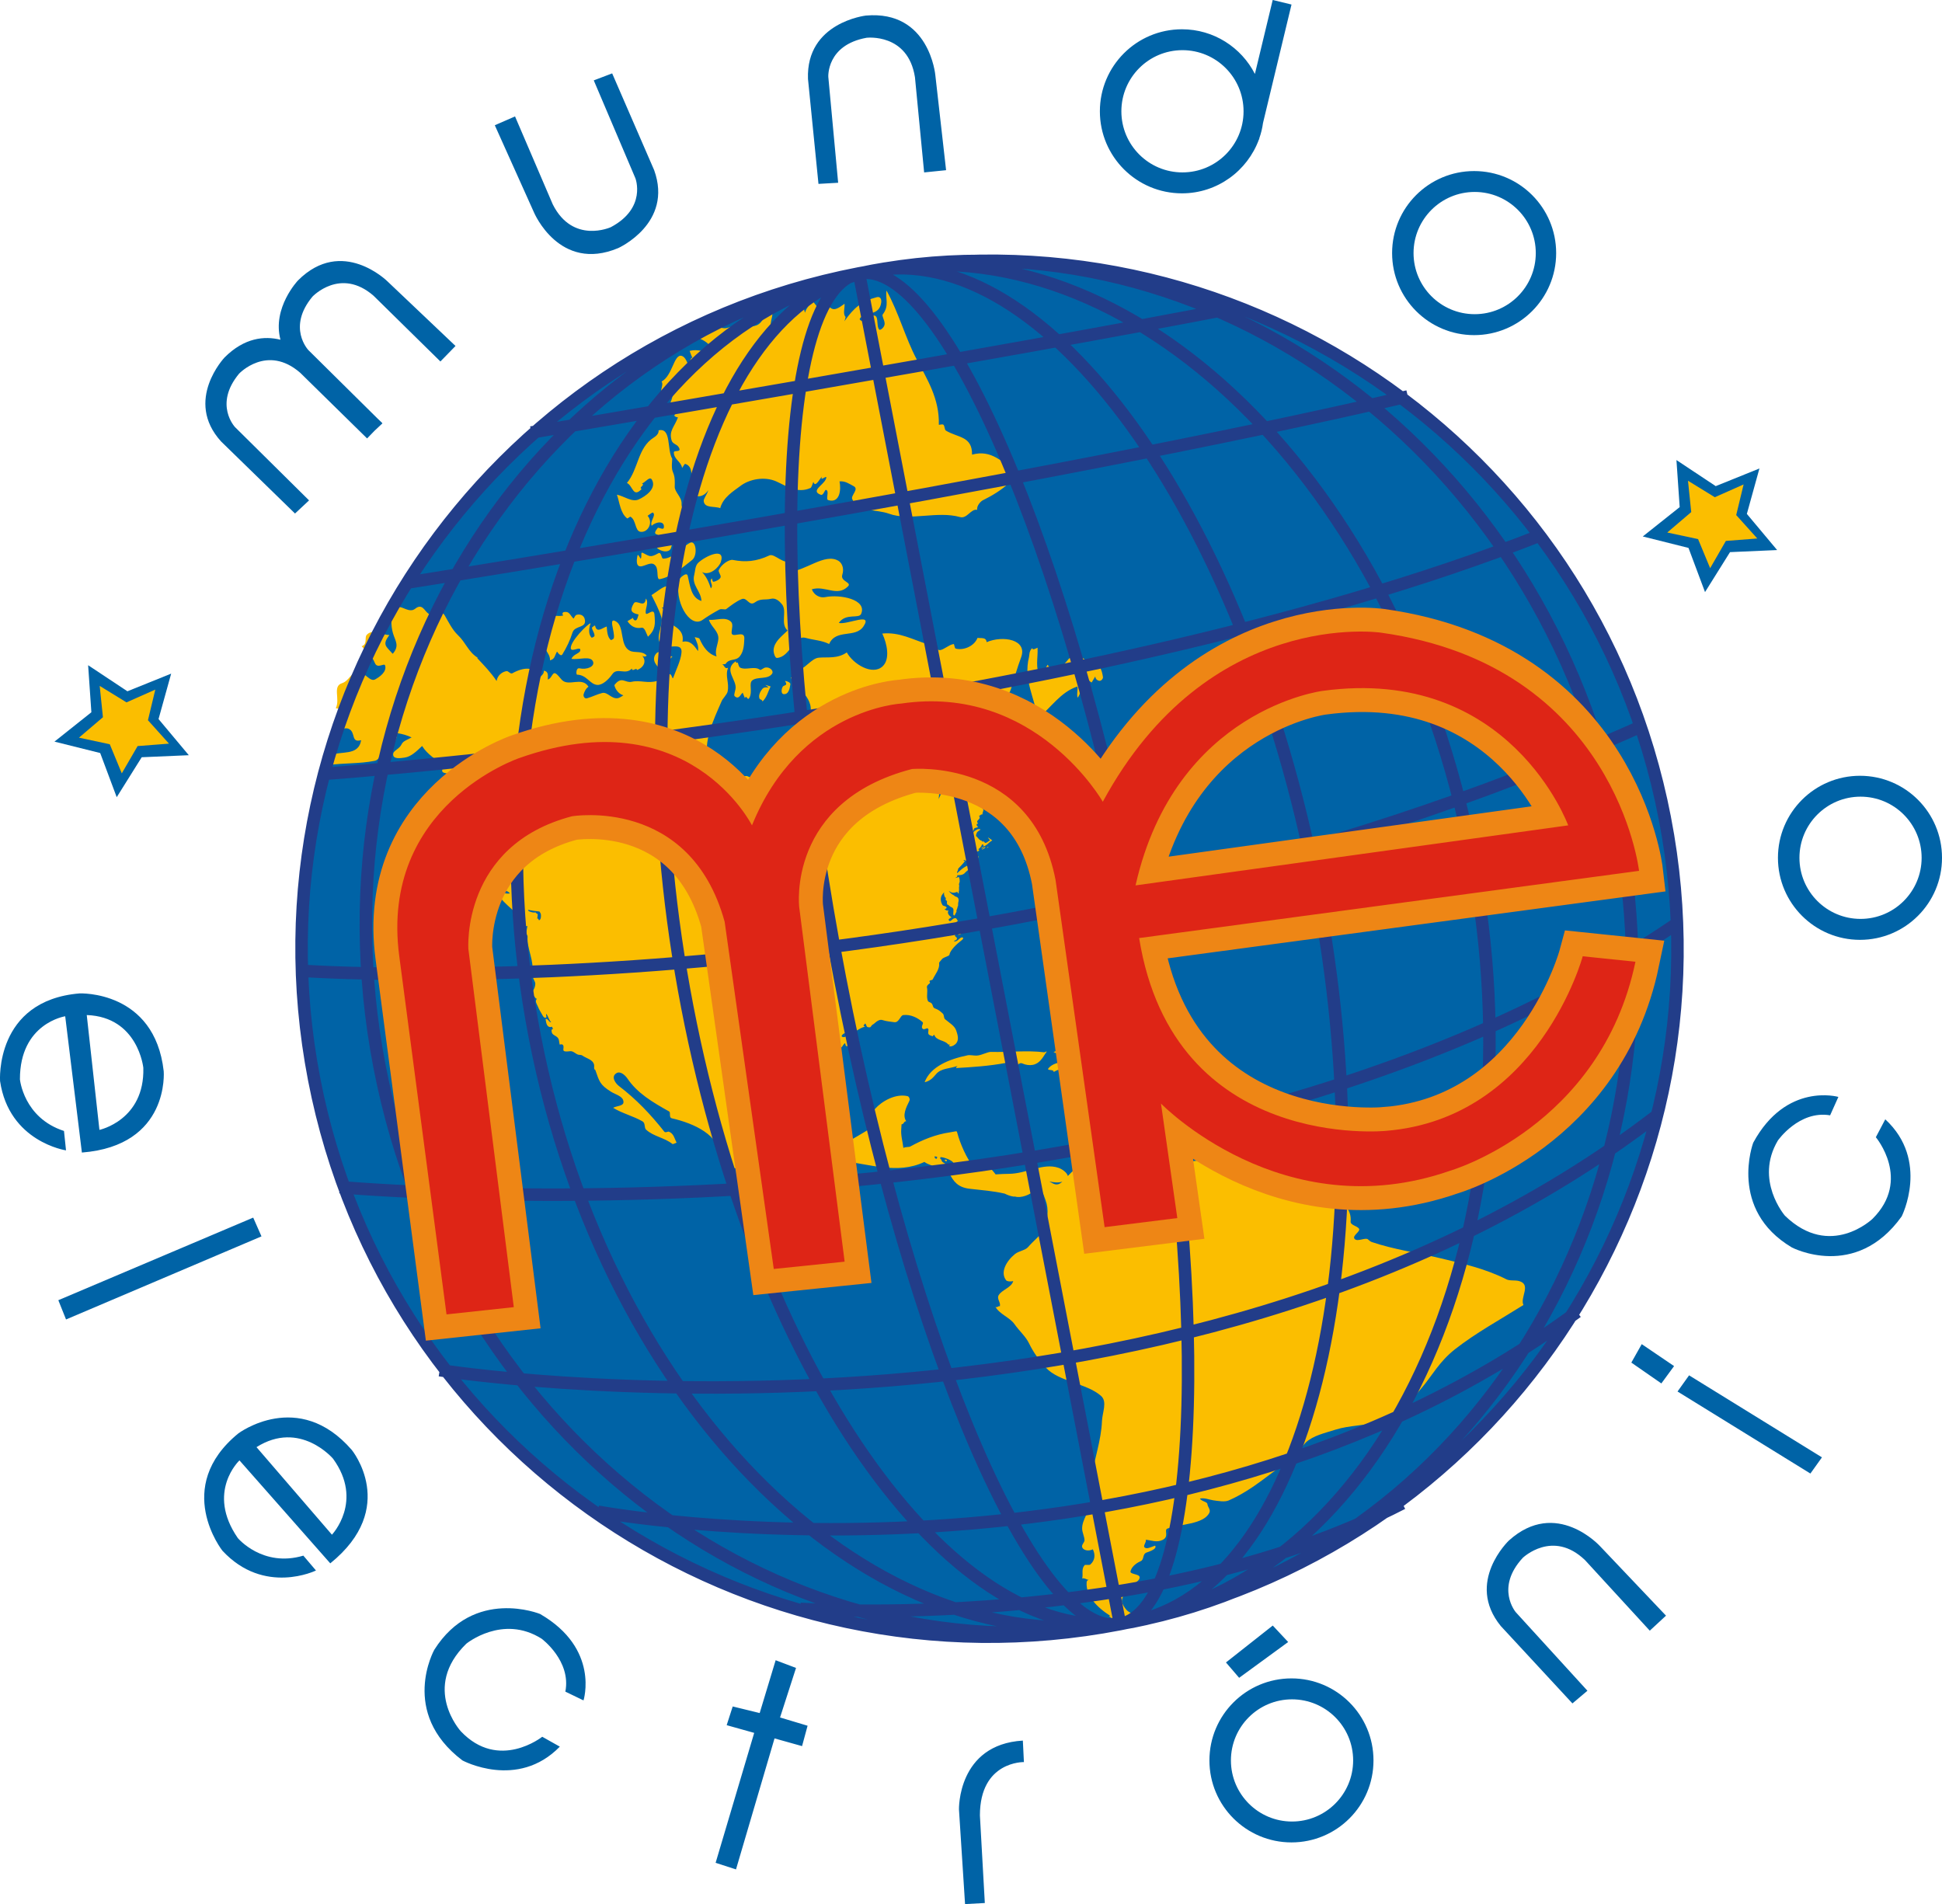 <svg xmlns="http://www.w3.org/2000/svg" width="500" height="490.221"><path d="M431.93 244.256c0 97.804-79.294 177.1-177.098 177.1-97.804 0-177.086-79.296-177.086-177.1 0-97.804 79.282-177.1 177.086-177.1 97.804 0 177.1 79.296 177.1 177.1" fill="#0063a6"/><path d="M252.6 218.5c.183-.077.392-.168.483-.325.04-.065-.026-.144-.078-.196-.13.182-.26.352-.405.52M252.95 218.738c.106-.157.314-.21.47-.314.08-.04.17-.09.17-.17.014-.156-.143-.182-.3-.117.014.013 0 .026 0 .04-.026.052-.052.117-.104.156-.117.078-.17.222-.287.26-.04 0-.08 0-.132.014.053.052.118.09.183.13M254.046 218.28c.13-.04.3-.053.392-.144.04-.04-.04-.118-.04-.183-.09.13-.208.248-.352.326M253.835 218.095c-.078.053-.052-.065-.105-.04.014.053-.052.12-.026.158.026.04.08-.026.13-.026-.012-.026.027-.066 0-.092M164.463 128.58c-1.762.784-3.68-.808-5.626-1.226.73 2.167.9 4.764 2.637 6.11.13.103.705-.51.874-.42 1.45.85 1.123 3.656 2.533 3.865 1.958.3 3.368-2.416 1.854-4.113.51-.326 1.227-.953 1.397-.81.862.732-.9 2.22-.34 3.382 1.072-1.06 3.408-1.398 3.12.48-.117.706-1.383-.168-1.552.054-1.945 2.44.874 1.057.365 2.74-.248.836-.914 1.96-.68 2.272.837 1.096 3.408 1.658 3.76.013.758-3.5 4.15-2.037 4.57-4.61.286-1.71-.98-3.13-2.076-4.345.718-.718.117-1.527.182-2.193.143-1.775-1.828-3.094-1.763-4.503.196-4.818-1.083-2.39-.64-7.167-1.396-2.27-.17-8.106-3.51-7.31.13 1.005-1.045 1.723-1.227 1.84-4.177 2.61-3.93 8.093-6.93 11.71 1.54.665 1.552 3.967 3.797 1.54-.927-.366 1.018-1.032.078-1.384.927-.367 2.01-2.025 2.572-.967 1.24 2.245-1.658 4.255-3.394 5.038M171.103 101.986c2.062-1.175 2.584-.757 1.41 1.906 1.422.6 1.644-.052 2.99.81.9-1.32 2.152-1.045 3.105-.653-1.75.638-3.668 1.12-4.92 2.74-.25.34.378.64.86.665-.86 2.415-2.388 3.446-1.63 5.94.273.9 1.29.965 1.748 1.63 1.097 1.646-1.175.732-1.175 1.45 0 1.8 1.855 2.31 2.13 4.007.273-.405.665-1.097.782-1.057 2.61.796 1.2 4.568 1.684 6.852.47 2.22 3.16 1.815 4.28-.09-.3 1.056-1.252 2.23-1.186 2.805.208 1.945 2.74 1.253 4.255 1.84.73-2.832 3.537-4.45 5.142-5.677 2.31-1.802 6.292-2.572 9.333-1.188 2.572 1.162 5.365 3.172 8.732 1.684.34-.143.523-1.017.77-1.605.483 1.593 1.436-.496 2.233-1.357-.73 1.63 1.762-.992.94.757-.72 1.527-3.943 2.976-1.254 3.942.72.248.98-1.384 1.36-1.253.912.3-.184 2.414.547 2.623 3.015.9 3.355-2.702 2.91-4.816 1.463-.156 2.52.64 3.642 1.228 1.46.757-.784 2.388-.38 3.315 1.502 3.38 6.2 2.585 9.477 3.772 5.39 1.97 12.413-.796 18.313.875 1.775.496 2.82-2.245 4.4-1.867-.21-1.07.952-2.205 1.382-2.427 2.61-1.306 4.87-2.65 7.206-4.817.43-.405 1.422-.732 1.475.325-.014-1.057.626-2.493-.248-3.054-3.33-2.192-6.07-5.638-11.147-4.24.065-4.79-3.59-4.308-6.71-6.175-.417-.26-.287-1.2-.665-1.527-.26-.222-1.175.09-1.175.013.183-6.747-3.054-11.786-5.743-16.915-2.898-5.51-4.608-12.01-7.727-17.635-.353 2.05.783 3.877-.98 6.148-.273.353.47 1.423.497 2.337.04.98-1.15 1.84-1.397 1.566-.927-1.004.235-4.45-2.088-3.445-.444.196-.418 1.71-1.475 2.18-.013-1.123-2.14-.875-1.227-1.84 1.462-1.528 4.79-.38 5.3-3.825.13-.874-.21-1.658-1.123-1.423-3.85.992-5.913 2.715-8.354 6.2.275-.678.392-1.475.25-1.135-.667-.914-.12-2.18-.21-3.368-3.368 2.52-3.094 1.15-5.652-.483-.613-.39-1.436 1.398-.953 2.65-.104-1.526-1.28-2.114-1.8-3.288-.275 1.305-1.502 2.14-1.776 3.446-.47-1.436-.654-3.734-1.554-3.864-2.272-.34-1.71 4.477-4.804 4.764-.404.04-.914 1.984-.874 3.21-.144-1.134-1.214-.208-1.423-.56-.68-1.044 1.122-3.864-.313-3.89-1.2-.013-1.736 2.963-3.538 3.577-2.754.966-4.62-.314-7.36.626-2.364.81-5.222-2.7-7.494-.965-5.338 4.086 3.485 2.702 3.368 7.414-1.893-.223-3.655-1.045-5.704-.497.222.588.405 1.227.718 1.75-.157-.027-.327.078-.47.43-.34.835-.392 1.62-.34 2.402-.482-1.658-1.03-3.08-1.997-3.316-1.997-.47-2.336 5.168-5.142 6.604.744 1.2-1.123 2.715.77 3.772M286.83 266.628l1.722.522c0-.104-.013-.183-.065-.235-.26-.235-1.148-.04-1.658-.287M277.187 271.997c-2.166 1.683-5.482 1.005-7.205 2.99-.678.795 1.41.194 1.306 1.017 2.284-1.436 5.52-1.2 7.166-2.728 2.48-2.31 6.03-3.655 9.41-5.065.405-.168.653-.625.692-.965-2.545-.43-5.39-.64-7.727.21-3.173 1.135-6.488 2.075-9.582 3.406 1.763.667 3.877 1.867 5.94 1.137" fill="#fbbe00"/><path d="M288.556 267.145v.104c.26.038.522.09.784.13l-.784-.235zM259.767 275.192c1.41.81 2.245-1.97 3.446-1.397.862.392 1.867.51 2.598.38 1.79-.288 2.598-1.763 3.46-3.12.13-.027.235-.04.3-.04-.078-.013-.17-.013-.248-.04l.196-.313c-.26.105-.47.196-.64.262-4.425-.562-9.137.026-13.744-.105-.9-.027-2.493.926-3.707.952-.73.026-1.67-.21-2.298-.078-4.7.966-9.568 2.884-11.07 6.93 1.41-.313 2.09-1.07 2.964-2.1 1.305-1.54 3.602-1.384 5.508-2.09-.21.144-.326.327-.418.55 4.28-.25 8.354-.497 12.896-1.332.08-.014.092.522.274.535.418.065.94-.26 1.423-.418.105.652-1.33 1.187-.94 1.422M269.574 271.012c.013.013.052.013.065.013 0-.013-.027-.013-.066-.013M197.11 171.852c-.51.065-1.227.744-1.396.614-1.45-1.11-3.642.182-5.156-.588-.366-.21-.43-.835-.614-1.318-.757.326-.26-.548-.678-.196-3.042 2.167.613 4.764.09 7.1-.312 1.37-.47 1.593-.064 1.893.98.744 1.33-.535 1.932-1.018l.548 1.37c.496-.94.652.9 1.175-.065.874-1.67-.21-3.68.73-4.464 1.32-1.07 4.02-.143 5.117-1.735.47-.692-.522-1.75-1.684-1.593M196.28 177.366c-.615.757-1.07 1.8-.706 2.532.104.235.705.196.744.718 1.15-1.11 1.423-2.572 2.088-3.89-.443-.13-.9-.26-1.357-.392.286.222.573.43.86.653-.56 0-1.213-.143-1.63.38M201.523 176.802c-.417.73-.39 1.827.196 1.905 1.396.17 1.618-1.618 1.774-2.532.066-.417-.717-.796-1.37-.874.117.314.39.666.274.914-.117.248-.718.314-.875.588M207.456 164.235c1.958.56 4.216.626 6.017 1.58 1.75-4.02 6.788-1.385 8.876-4.596 2.388-3.668-4.19-.314-6.384-.836 1.815-2.65 5.195-.966 5.757-2.35 1.553-3.706-5.39-5.077-9.294-4.294-1.293.26-2.833-.483-3.408-2.023 3.46-1.044 6.514 2.05 9.307-.744 1.07-1.07-2.024-1.266-1.463-2.99.587-1.853-.235-3.145-1.005-3.602-3.55-2.087-8.51 2.69-12.935 2.886 1.214-.874-.614-2.1.848-2.963-1.92 1.345-4.346-1.932-5.678-1.305-3.315 1.553-6.148 1.814-9.41 1.162-.915-.196-2.95 1.122-3.616 2.584-.234.51.666 1.357.457 1.906-.222.548-1.214 1.07-1.866 1.122-.17.013-.273-.548-.404-.874-.822.926.588 1.657-.235 2.584-.508-1.58-1.147-3.054-2.27-4.19 2.01 1.07 4.425-1.305 4.843-2.61 1.253-3.942-3.903-1.567-5.783.17-.887.822-.796 2.114-1.07 3.17-.705 2.664 1.775 4.165 1.853 6.697-2.675-.81-2.91-3.917-3.537-6.5-.274-1.07-2.036.586-2.127.926-1.516 5.43 2.557 12.543 5.794 10.56 1.45-1.02 2.937-1.932 4.464-2.755.587-.312 1.475.093 1.775-.13 1.305-.978 2.545-1.97 3.98-2.57 1.424-.6 1.894 1.983 3.447.822 1.45-1.07 2.69-.55 4.06-.9 1.253-.327 2.22.612 2.845 1.356 1.475 1.71-.496 5.104 1.488 6.8-1.514 1.49-3.433 2.846-3.602 4.948-.065.835.405 2.14.823 2.114 3.51-.182 4.425-6.03 7.453-5.155M277.267 176.79c.47-.157-.157 1.854.183 2.832.56-.574.457-1.514 1.514-1.814-.313-1.266-1.384-3.015.848-4.28.08.965.38 1.76 1.253 2.18.314-.523.627-1.033.927-1.555.052.64.47 1.032 1.044 1.123.522.078.992-.574.94-.953-.274-1.88-.887-3.63-3.04-4.138.286.522-.615.705-.94 1.058-.105-1.488-1.45-1.97-2.572-2.48-1.815-.823-2.91 2.31-4.765 3.472-1.006.626-2.35-.04-2.937-1.097-.588 1.03-1.188 2.063-1.776 3.107-1.527-2.206-.665-4.62-.81-7.493-.6.3-1.382.692-1.33.092-.888.666-.757 1.88-.875 2.336-1.5 5.94 1.554 10.56 2.22 15.846 3.47-2.884 5.9-6.8 10.115-8.236M259.548 193.907c-1.37.77-2.39-1.253-2.885-.065-1.475 3.576 4.673 1.188 6.788.326-.3-.365.053-.744.223-1.174.195-.536-.353-.562-.77-.692-1.488-.43-2.193.966-3.355 1.605M258.4 185.106c-2.636-.705-5.012 1.932-7.687 2.898 3.067 1.318 5.82-.94 8.64-3.055.457-.21-.482-.25-.952.156M147.024 166.378c-.587 2.193 2.702-.392 2.363 1.135-.157.744-1.775.9-2.258 2.115 1.983.3 4.985-.9 5.572.744.444 1.253-1.644 2.115-3.485 1.697-.953-.223-.926 1.63-.64 1.63 2.52.053 3.303 2.52 5.222 2.637 1.278.078 2.818-1.292 3.862-2.78 1.267-1.814 3.394.352 5.026-1.436.104 1.045 1.148-.456 1.33.38 1.802-.68 2.494-2.31 1.36-3.655.364.196.743.326 1.134-.065-1.2-1.32-3.08-.614-4.32-1.227-2.663-1.293-1.384-6.096-3.46-7.467-2.323-1.527-.326 2.663-.69 4.216-.066.222-.693.562-.784.47-.875-.783-.94-2.193-1.044-3.472-1.214.392-2.454 1.684-2.95-.026.013-.352-.366-.21-.64.144-.68.156.522 1.396.444 2.297-.013.183-.666.535-.744.457-.77-.77-.744-2.062-.405-3.276 1.083-1.828-4.256 3.08-4.896 5.482" fill="#fbbe00"/><path d="M141.6 170.008c1.305-.327 1.174-1.188 1.814-2.245.38.522 1.03 1.292 1.37.73 1.084-1.76 1.998-3.64 2.61-5.625.628-1.984 3.84-1.005 3.134-3.55-.26-.953-1.227-1.293-2.128-1.005-.287.09-.483.6-.718.952-.705-.56-1.005-1.736-1.997-1.723-.326 0-1.253 0-.692.94-1.93.366-1.657-.483-3.028.9-.68.706-.274 1.71-.222 2.78.066 1.45-1.357 3.264-1.318 4.596.026.926 1.292 1.814 1.175 3.25M165.156 161.62c.86-.17 1.188 1.397 1.67 2.31 1.985-1.84 1.893-3.354 1.67-5.756-.18-1.88-2.152.653-2.244-.378-.13-1.2.862-2.65.027-3.707-.25 2.714-2.377.116-3.095 1.24-1.214 2.022-.483 2.492 1.227 2.883-.183.522-.26 1.175-.6 1.45-.288.208-.77-.053-.836-.588-.483.274-.953.56-1.423.848.744 1.15 1.906 2.023 3.603 1.697M169.86 149.107c2.844-.523 5.716-2.82 8.353-4.947 1.462-1.188 1.005-5.156-.522-4.425-2.062.992-4.333 4.11-6.944 4.085-.535-.013-.39-1.866-1.292-1.357-2.114 1.2-2.206.705-3.968-.13-.6-.288-.21.678-.457 1.396-.066.547-.72-1.372-.9-.706-.354 1.632-.275 3.12 1.213 2.74 1.357-.338 2.623-1.304 3.524.014.718 1.057.09 3.485.992 3.33" fill="#fbbe00"/><path d="M270.172 304.165c1.122.26 2.22.418 3.367.052-.014 0-.014.013-.027.013-1.292 1.253-2.193.627-3.34-.065M138.992 236.8c-.42.444-.25-.574-.654-.248-.014-.366.117-.705.104-1.097-.013-.34-.536-.22-.523-.574-.612.184-1.24-.09-1.813-.312-.065-.105-.117-.222-.17-.326.98.208 1.958.34 2.95.43.21.287.392.588.392.953-.014.38.038.85-.288 1.175m252.01 92.987c-.98-.235-2.325.014-3.173-.43-5.26-2.663-10.874-3.968-17.087-5.443-5.874-1.397-11.956-2.245-17.57-4.15-.39-.132-.73-.497-1.004-.706-.667-.51-2.73.757-3.42-.117-.667-.848 1.67-1.892 1.135-2.636-.523-.705-2.232-.888-2.14-1.84.26-2.885-1.66-5.052-4.818-6.07-3.98-1.292-9.267-.13-12.726-1.658-5.285-2.323-8.43-6.278-14.187-7.91-3.12-.874-7.062 0-10.638.314-2.532.21-5.652.613-7.832-.157-1.357-.483-2.35-1.462-4.085-1.11-1.175.222-2.924.47-3.42 1.397-.574 1.097-.51 2.454-1.41 3.433-.496.535-1.892.21-1.762-.326.3-1.292.3-2.728 1.123-3.773.703-.926 2.727-2.688 1.878-3.054-.574-.86-6.513 3.564-10.43 4.268-1.918.34-3.236 1.606-4.502 2.95-.183-.848-1.423-1.762-2.39-2.1-3.928-1.372-8.34 1.526-12.75 1.54-1.28 0-2.22.077-3.408.143h-.052c-.614-.822-1.227-1.605-2.102-2.01-.77-.352-2.166-.026-3.563.066-1.722-1.92-3.523-6.16-4.176-8.667-.183-.72-.065-.497-1.92-.21-3.745.548-7.1 1.945-10.193 3.642-.39.208-1.174.052-1.787.365-.196-1.684-.692-3.263-.548-4.83.065-.756.04-.874.078-1.252.653-.014.535-.784 1.2-.784-1.017-1.552-.078-3.418.823-5.272.196-.378-.09-1.096-.47-1.188-3.185-.744-6.71 1.397-8.34 3.237-1.462 1.632.104 4.373-2.494 5.835-3.08 1.75-6.29 4.23-9.96 3.576-3.954-.704-5.572-3.59-8.013-5.65-2.35-1.985-.275-4.596-.863-7.455l-.104-.013c.065-.052.078-.09 0-.13-.43-.183-.94-.38-1.11-.653-.744-1.135-1.435-2.297-.34-3.733.12-.17-.208-.51-.17-.783.106-.743 1.15-.86 1.907-.834.026-.51-.587-.575-.848-.888.678-.21 1.396-.326 1.997-.68 1.278-.743 1.095-1.97.482-2.857.56-.22.874.21 1.253.21.744 0 2.14-1.136 2.558-1.54 1.67-.706 2.99.704 4.06-.536.143-.17 0-.274-.222-.143.3-.274.614-.234.823-.025.104.104.09.352.17.365.313.026.718-.3 1.005-.222.156.026.104.47.26.51 1.215.273 1.032-.693 1.867-1.254.092.274.092.718.314.77.677.21.756-.68.48-1.03.563.52 1.28-.04 1.985-.145.222-.027.405.09.405.326.274-.026.457-.21.418-.38-.13-.73-1.67.014-1.62-.873 0-.052.3-.105.47-.157-.13-.183-.012-.365.145-.522-.222-.04-.314-.21-.444-.287-.367-.21-.367.783-.928.47-.117-.066-.117-.26-.156-.405-.536.21-.94.757-1.515.692-.86-.092-.247-.666.028-.85.848-.6 2.05.628 2.754-.482-.3.08-.653.327-.836.027l-.013-.028c.183.314.548.08.85 0 .834-.39 1.278-.796 2.14-1.148.195-.078.417-.157.678-.235-.82-.223-.143-.47.014-.81.352.34.235.874.692.966.98.195.56-.235 1.33-.73.21.05 1.293-1.49 2.468-1.085.966.314 1.984.393 2.99.536 1.24.183 1.54-1.736 2.31-1.827 1.88-.236 3.72.678 4.986 1.813.365.327-.47 1.084-.052 1.632.417.548 1.174-.3 1.448.04.327.404-.195 1.135.235 1.54.223.22.64.3.98.43.092-.196.38-.43.405-.365.496 1.54 2.637 1.318 3.524 2.414.117.144.508.144.835 0-.444.092-.666.444-.405.522.613.17 1.45-.43 1.723-.796.744-1.005.287-2.258-.013-3.198-.392-1.266-1.75-1.997-2.885-2.963-.39-.327-.21-1.084-.574-1.436-.547-.536-1.148-1.058-2.05-1.358-.743-.235-.312-1.227-1.29-1.566-.13-.04-.366-.144-.47-.26-.523-1.098-.014-2.403-.288-3.59-.078-.34.248-.693.614-.954l.013.013c.416-.457-.12-.523.05-.718.21-.235.706-.183.797-.38.705-1.435 1.867-2.7 1.658-4.254-.013-.157.522-.666.81-1.057v-.013c.665-.496 1.787-.69 1.84-1.018.17-1.162 1.88-2.794 3.263-3.838.43-.326.34-.73-.144-.627-.574.118-1.253 1.397-2.01.888.313-.13.718-.144.822-.548.105-.457-.548-.483-.496-.862.04-.365.457-.56.77-.496.105.026.092.38.144.38 1.188-.236 1.736-1.607.94-1.998-1.214-.602-1.37 1.604-2.063.56-.18-.274 1.24-.496 1.372-1.227.104-.47-.68-.34-.77-.73.574-.17.21-.393.13-.575-.156-.366-.47-.522-.992-.183-.378.222-.783.9-1.11.378-.208-.3.327-.56.693-.757-.562-.456-1.227-.952-.783-1.84-.483.26-.666-.157-1.005-.17v-.026c.248-.183.744-.378.417-.665-.248-.235-.796-.222-.966-.483-.378-.64-.587-1.488-.274-2.298.04-.17.692-1.03.73-1.03-.17.508.027.965.223 1.37.013.04.222.078.21.156-.027.13-.132.287-.053.392.026.052.013.117.052.157.13.09.235.18.326.312-.078.013.013.078-.065.09.04.08-.013.158-.013.236 0 .183.065.34.117.496.038.092.208.04.26.105.157.168.34.3.535.442.21.144.483.196.627.38.326.417.065.99.117 1.487 0 .13 0 .273.117.338.104.066.196.105.248-.013.157-.326.313-.6.47-.927.04-.065-.052-.117-.04-.17.027-.378.34-.756.314-1.148 0-.026.116-.065.116-.078l.04-.966.026.013.04-.236c.103-.457.025-.966-.432-1.175-.143-.066-.313-.105-.457-.183-.117-.066-.182-.196-.3-.248-.574-.262-.966-.68-1.318-1.124.326.157.626.405 1.018.47l-.013-.026c.47.078.783-.092 1.266-.222-.078.222.13.496.352.326.04-.052-.104-.17-.065-.248.21-.51.04-.927.104-1.396 0-.053.053-.118.053-.17 0-.144-.08-.26-.08-.405.014-.274.17-.535.197-.796 0-.158-.04-.288-.026-.458.014-.274-.195-.457-.17-.73-.3.208-.65.208-.99.326.09-.066.182-.118.273-.17l-.013.013-.013-.012c.183-.144.196-.052.287-.248.04-.092.04-.21 0-.3.053-.013.222-.08.196 0 .496-.026.98-.04 1.45-.314.286-.17.573-.574.586-.548.38-.287.692-.64 1.084-.913.496-.353 1.044-.705 1.383-1.188.053-.066.08-.222.144-.314.078-.17.157-.352.26-.522.158-.234.223-.482.314-.743.054-.13 0-.287.014-.443-.26.287-.456.587-.587.913-.157-.09-.287-.04-.483.04-.026-.066-.013-.17-.065-.196-.132-.065-.354-.143-.47.027-.12.21-.08.43-.106.64-.013.143-.104.313-.234.443-.457.444-.98.666-1.515.992-.535.313-.98.692-1.435 1.097-.17.142-.353.312-.496.508-.17-.274.065-.562.182-.875.026-.052 0-.09-.013-.13l-.04.026c.08-.093.105-.223.197-.315.626-.665 1.005-.98 1.566-1.75.092-.116-.156-.18-.3-.208.065-.13.21-.208.3-.143.078.052.13.183.183.17.534-.092.86-.575 1.29-.9.145-.12.236-.3.393-.42-.105-.064-.092-.247-.196-.26-.092-.013-.13-.04-.118-.052.052-.065.156-.104.208-.078.105.052.21.117.222.26.353-.195.6-.508.836-.848.052-.065-.08-.143-.08-.235.275.275.745.223.993-.142.078-.13-.053-.21-.223-.144.013-.078.08-.143.118-.21l-.078.04c.313-.182.51-.456.704-.717.04-.053.093-.17.12-.248.012-.067.064-.158.13-.236.025-.026.078-.04.104-.04.104 0 .117.092.156.157.066.12.105.262.08.42.26-.08.495-.236.743-.393.21-.13.365-.287.548-.457.288-.287.614-.51.967-.73-.274-.21-.535-.392-.836-.6-.077-.053-.18-.105-.3-.105.236.208.354.483.59.69-.38.17-.667.497-1.046.628-.09.04-.248.052-.3-.013-.065-.092-.143-.157-.21-.235-.038-.052-.103-.092-.18-.105-.067-.013-.145.04-.223.08 0-.08-.09.012-.09-.04-.014-.066-.014-.13-.053-.157-.078-.04-.143-.09-.26-.104-.105-.015-.145-.132-.262-.158-.222-.052-.757-.85-.953-.94-.026-.013-.09-.04-.078-.104.052-.183.013-.353.117-.522.106-.183.12-.418.315-.55.22-.142.404-.364.665-.442-.026-.092.026-.235-.065-.235-.09 0-.21.012-.326.05-.054.014-.04-.065-.054-.065-.34.066-.6.288-.913.457-.092.053-.17.157-.287.235-.053.04-.013.092-.026.105-.08.052-.183.09-.248.182-.144.235-.157.47-.43.68l.86-1.867.94-.274c.313.195-1.005-.692.013-.94-.9-.927.927-.888.235-1.97.326-.067.56-.497.94-.367-.248-.43.483-1.07.013-1.45.587-.442 1.436-.312 1.814-.795.875-1.056 1.5-1.722 2.167-2.844.144-.248-.21-.575.21-.927-.59-.42-1.306-.823-2.116-.353 1.07-1.07 1.488-2.428 2.467-3.773.43-.587 1.097.053 1.723-.352-1.58 1.997-2.075 3.537-1.775 5.43.13.81 1.8 1.945 2.258 1.2 2.116-3.55 2.834-7.01 6.462-10.48.783-.745-1.07-.614-.966-1.476-2.493 1.606-5.534 3.668-7.544 3.133-1.84-.497-4.23-.902-4.02-3.538-.392 1.396-1.697 1.92-2.99 2.44 2.872-1.657 3.694-6.12 1.37-5.273-5.833 2.127-7.857 9.906-10.415 15.1.287-3.262.783-6.512 1.867-9.92.17-.547.952-1.63 1.984-2.322.235-.157-.496-.34-.653-.6-.405-.666.888-1.45 1.305-1.92 2.754-3.158 6.67-5.364 9.71-8.405 1.53-1.527 3.695-2.91 4.4-5.156.875-2.78 1.54-5.247 2.61-8.132 1.737-4.634-4.698-5.717-8.875-3.93-.105-1.343-1.41-.952-2.337-1.108-.94 2.323-3.81 3.263-5.612 2.767-.366-.104-.327-1.2-.548-1.175-1.253.156-2.885 1.774-3.76 1.54-.94-.25-1.984-1.2-2.923-1.49-3.825-1.16-7.205-3.197-11.683-2.753 1.24 2.61 2.063 6.605.08 8.445-2.612 2.428-7.56-.56-9.216-3.59-2.415 1.685-4.908 1.15-7.22 1.358-1.957.183-3.523 3.016-5.977 3.564-.47.104-.275 1.305-1.19 1.592 2.116 3.25 7.193 6.16 4.19 11.07 2.755.808 6.11-1.098 7.624 1.552 1.606 2.82-1.958 6.58-1.618 8.89.378 2.636 4.947 3.902 4.503 7.335-.053.443-1.058 1.788-1.32 1.918-4.855 2.547-7.635-2.31-8.94-6.055-.144-.43-1.24-.744-1.763-.51-4.45 1.972-9.463 3.395-13.757 1.202-1.266-.653-3.198 2.193-4.53 1.396-1.37-.835-1.814-2.884-3.224-3.824-.248-.17-1.174.743-1.697.652-.836-.118-.64-1.32-.81-2.063-1.24-5.274 1.28-10.404 3.55-15.625.222-.522 1.32-1.618 1.49-2.35.495-2.323-.72-4.006.13-6.147-.967.43-.915-.744-1.54-.862.39-.026 1.017-.143.847-.052.966-1.63 2.598-.692 3.694-2.023 1.058-1.29 1.11-3.092 1.176-4.62.09-2.336-3.302.183-3.276-1.527.013-.98.535-2.193-.248-2.858-1.488-1.28-3.72-.21-5.587-.405.56 1.88 2.61 2.937 2.415 5.012-.144 1.45-.98 2.95-.457 4.412-2.193-.613-3.472-2.48-4.36-4.503-.143-.325-.81-.325-1.266-.456.457 1.123 1.084 2.18.85 3.59-.928-1.345-1.96-2.86-3.982-2.402.626-3.668-3.224-4.203-4.895-6.017.496-.288.98-.562 1.462-.85-1.11-.077-.927-1.683-1.97-1.84 2.91-.756 3.42-4.437 1.565-5.495-.77-.43-2.69 1.306-4.15 2.193.94 1.854 1.957 3.8 2.545 5.69.64 2.064-1.84 5.275-.013 7.037 1.552 1.5 5.572-.953 5.18 2.193-.247 2.088-1.33 4.163-2.088 6.265-.326.914-.274-1.292-1.266-.77.183-1.54-.627-3.185 1.03-4.595-1.526-.235-3.21-2.05-4.267-.68-1.267 1.62.286 3.265 1.71 4.426-.758.665.22 2.01-1.293 2.492-2.48.797-4.386-.26-6.657.26-1.658.367-2.585-1.604-4.438.85.117.705.835 2.193 2.31 2.637-.457.247-.9.625-1.37.716-1.684.327-2.663-1.683-4.1-1.318-1.265.313-2.505.966-3.85 1.345-.757.22-1.03-.614-.913-1.006.195-.665.56-1.488 1.265-1.957-1.697-2.702-5.13.065-6.866-1.763-.536-.56-1.07-1.41-1.685-1.683-.744-.34-.966 1.383-1.93 1.58 0-.954.273-2.076-1.046-2.26.195 1.084-1.2 1.398-1.136 2.403-.666-3.8-4.086-3.342-6.957-1.736-.47.262-1.03-.626-1.462-.56-1.123.156-2.363 1.07-2.585 2.545-1.422-2.154-3.198-3.98-4.947-5.848l.053-.157c-2.428-1.54-3.016-3.876-5.09-5.834-1.398-1.332-2.324-3.224-3.356-5.025-.9-1.58-2.545.105-3.707-.22-1.33-.393-1.683-2.468-3.197-1.96-.457.157-.81.6-1.267.745-1.567.483-3.12-1.293-4.164-.548-1.893 1.344-1.5 4.88-1.005 6.552.614 2.048 1.737 3.21-.065 5.298-1.775-1.984-2.754-2.323-.86-4.842-2.037-.04-4.426-1.697-5.862 0-.587.692.287 2.44-1.292 2.884 1.463 1.54 2.56 2.246 3.42 4.32.64 1.58 2.39-.077 2.624.614.535 1.67-1.5 3.03-2.57 3.616-1.306.705-2.625-1.827-4.308-1.932-1.802-.09-2.337 2.297-4.203 2.898-2.533.81-.418 4.112-1.606 6.435.862.353 2.284-.508 2.31.066.066 1.645-.81 3.446-1.54 5.078.862.378 1.762-.196 2.545.17 1.906.86.483 3.693 3.21 2.923-.69 4.255-5.363 2.61-7.895 3.955-.523.287-2.05 2.676-.483 2.454 4.007-.574 7.857-.3 11.85-1.083 1.646-.327 1.62-2.872 3.043-3.68.274-.145.9.338 1.083.182 1.005-.875 1.58-2.18 1.71-3.63 1.28.184 2.506.536 3.68 1.097-.913.55-2.153.862-2.557 1.736-.575 1.24-2.05 1.62-2.167 2.415-.26 1.566 1.92 1.188 2.924 1.044 1.723-.235 3.145-1.71 4.516-2.99 1.37 2.22 3.63 3.5 5.508 4.987-.104.353-.196.705-.313 1.07-.404 1.37 2.102.68 2.324 1.554.418 1.684 1.097 2.963 2.624 3.107.483.052 1.736-.08 1.762-1.306 2.39 3 3.72 6.617 4.594 10.39.288 1.187 1.776 2.022 2.585 3.093 1.017 1.357-.536 2.662-1.998 3.485l-.196-.392c-.365 1.462-.496 3.04.692 3.98 2.206 1.763 1.436 4.7 2.937 6.67.496.654 1.592.562 2.075 1.32-1.45.287-2.57-.653-3.89-.862 1.75 3.08 4.74 4.947 7.1 7.57.132.13.236.183.34.21.21.456.43.926.47 1.396.013.13.3.196.496.04l-.222 1.24.013-.014c-.04.157-.065.327-.078.483-.053.365.352.743.325 1.096-.22 3.08 1.854 6.408 1.123 9.32.352.025.496.273.483.547-.012.196-.247.405-.208.588.118.614.64 1.15.587 1.71-.027.484-.157 1.02-.483 1.554-.262.405-.34 1.15.13 1.527.287.223.313.68.77.706-.6.666 0 1.384.196 1.88.313.796.796 1.605 1.253 2.388.118.222.444.81.888.575.34-.17-.17-.628.13-.94.444.704.653 1.526 1.2 2.18-.652-.067-.704-.928-1.435-.902.117.666.13 1.397.626 1.88.21.208.64.34 1.018.13.09.196.183.392.274.6-.6.105-.326.653-.313.85.078.64.992.847 1.462 1.33.51.51.378 1.24.587 1.867.248-.13.56-.13.73-.013.562.457-.09 1.357.353 1.63.353.223 1.084.106 1.67.054.745-.053 1.332.73 2.063.913.288.065.718 0 1.005.208 1.084.783 2.69.992 3.016 2.363.105.418-.143.993.183 1.267.053.04.105.065.144.104 1.018 2.847 1.083 3.76 4.085 5.614 1.227.757 3.146 1.135 3.16 2.623.012 1.07-1.75.94-2.664 1.488 2.35 1.45 5.13 2.09 7.558 3.485.81.47.365 1.632.927 2.14 1.932 1.776 4.712 2.024 6.8 3.695.105.078.666-.21 1.057-.352-.548-1.018-.717-2.35-1.997-2.833-.235-.078-.874.366-1.187-.013-3.46-4.386-7.127-8.275-11.696-11.76-.835-.64-2.14-2.415-.574-3.303 1.005-.587 2.232.588 2.78 1.384 2.572 3.798 6.396 6.056 10.73 8.484.51.287-.144 1.567.73 1.775 5.613 1.28 12.583 4.373 12.244 10.038-.13 2.114 3.968 3.185 6.892 2.976 6.383-.456 12.243 1.176 18.626 1.084.94-.026 2.023-.417 2.806-.926 1.2-.77 1.815-2.35 3.198-2.206 6.892.744 14.332 3.563 21.237.26 1.957 1.41 5.742 1.515 6.447 2.95.98 1.96 2.102 3.603 5.195 3.956 3.224.365 6.174.587 9.033 1.253.69.34 1.41.627 2.245.758.09.013.26.013.443 0 1.488.444 3.89-.38 5.222-1.788.587-.614-.21-1.045-1.136-1.32-.288-.077-.027-.508.312-.82.43.17.705.782 1.07.99 1.397.758 1.84 2.468 2.363 3.85.888 2.338.627 5.183-.535 7.598-.796 1.62-2.57 2.86-3.98 4.516-.693.823-2.377.992-3.343 1.762-2.22 1.815-3.902 4.712-2.27 6.788.22.26 1.11.39 1.814.17-.443 1.71-2.962 2.258-3.76 3.667-.534.954.59 1.816.315 2.834-.392-.183-.757.496-1.15.117 1.032 1.907 3.695 2.742 4.896 4.452 1.215 1.75 2.925 3.198 3.786 5.013 1.11 2.31 2.624 4.385 4.373 6.278 3.327 3.576 10.428 3.955 14.122 7.192 1.723 1.5.34 4.307.26 6.552-.182 4.882-1.97 9.738-2.675 14.45-.326 2.1.352 4.085-.013 6.187-.418 2.4-2.48 4.7-2.415 7.035.025.965.573 1.957.613 2.923.026.6-.797 1.15-.614 1.8.247.824 1.63 1.15 2.753.576.653 1.29.627 2.805-.665 3.927-.21.183-1.306-.013-1.45.144-.913 1.045-.326 2.272-.626 3.42.757-.143 1.084.314 1.697.392-.55.092-.536.562-.55.64-.234 3.368 2.572 6.396 6.188 8.667-1.097-.288.34.9 2.676 1.317 2.023.38 4.046.222 6.056-.274.144-.052.796-.587.405-.68-1.723-.35-3.368-.743-4.53-1.513-.796-.535-1.2-1.318-1.553-2.023-.64-1.253.64-2.493 1.253-3.785.575-1.2 3.263-1.75 3.146-3.08-.064-.823-2.505-.718-2.35-1.462.21-.927 1.046-1.945 2.638-2.65.966-.43.352-1.788 1.514-2.22.927-.34 2.74-.926 2.193-1.774-1.096.365-2.14.992-2.715.457-.457-.444.496-1.267.313-1.97 1.45.13 2.807.795 4.308.05 1.828-.874.262-2.57 1.28-2.936 3.263-1.188 9.215-1.044 10.755-4.02.444-.836-.378-1.423-.496-2.324-.066-.56-1.593-.678-1.906-1.383 1.37-.21 2.258.287 3.42.457 1.266.182 2.962.482 3.98.04 6.684-2.964 10.665-7.18 16.604-10.952 1.75-1.11 1.88-2.663 3.276-3.995 1.866-1.762 4.842-2.388 7.61-3.276 3.602-1.148 7.675-.992 11.147-2.1 4.92-1.594 8.224-5.288 11.004-8.577 2.82-3.355 4.595-6.866 8.654-10.05 5.312-4.164 11.486-7.532 17.595-11.37-.953-1.957 2.193-5.35-1.253-6.2" fill="#fbbe00"/><path d="M240.807 298.082c0 .026-.13.026-.065.144.156.09.274.104.456.09.04-.09.092-.39.092-.455-.21-.117-.483-.156-.718-.09.013.13.065.208.157.312M242.435 298.646c-.157.914 3.184 1.893 3.093.9-.078-.782-2.767-1.722-3.407-1.618-.038.13-.038.327 0 .47.288.052.223.21.315.418" fill="#0063a6"/><path d="M243.406 298.89c.09.04.143.13.313.08.038-.08.077-.158.103-.236-.182-.157-.287-.222-.56-.157-.04.183.038.26.143.392" fill="#fbbe00"/><path d="M315.646 428.012l3.394 3.955 12.622-9.216-3.968-4.24-12.048 9.502zM332.65 468.966c-8.68 0-15.73-7.05-15.73-15.73 0-8.692 7.05-15.727 15.73-15.727 8.693 0 15.74 7.034 15.74 15.727 0 8.68-7.047 15.73-15.74 15.73m-.144-36.85c-11.656 0-21.12 9.45-21.12 21.12 0 11.67 9.464 21.107 21.12 21.107 11.67 0 21.12-9.437 21.12-21.107s-9.45-21.12-21.12-21.12M479.024 236.578c-8.68 0-15.728-7.048-15.728-15.73 0-8.692 7.048-15.74 15.728-15.74 8.693 0 15.73 7.048 15.73 15.74 0 8.682-7.037 15.73-15.73 15.73m-.143-36.848c-11.655 0-21.12 9.45-21.12 21.12 0 11.656 9.465 21.12 21.12 21.12 11.67 0 21.12-9.464 21.12-21.12 0-11.67-9.45-21.12-21.12-21.12M379.683 80.888c-8.693 0-15.742-7.05-15.742-15.73 0-8.692 7.05-15.74 15.743-15.74 8.68 0 15.728 7.048 15.728 15.74 0 8.68-7.047 15.73-15.727 15.73m-.144-36.848c-11.67 0-21.12 9.45-21.12 21.12 0 11.655 9.45 21.12 21.12 21.12 11.668 0 21.118-9.465 21.118-21.12 0-11.67-9.45-21.12-21.12-21.12M263.35 448.126l.273 5.534s-11.33-.287-11.33 13.745l1.266 22.542-5.09.274-1.567-24.368s-.418-16.72 16.446-17.726M199.703 427.44l5.247 1.983-4.112 12.752 7.088 2.128-1.423 5.247-7.088-1.984-9.92 33.728-5.247-1.697 9.933-33.454-7.086-1.984 1.553-4.817 6.944 1.697 4.113-13.6zM139.608 447.142s-11.2 8.928-20.976-1.423c0 0-10.207-11.187 1.423-22.53 0 0 9.346-7.662 19.41-1.28 0 0 7.648 5.666 6.095 13.615l4.673 2.258s4.255-13.327-11.186-22.255c0 0-17.008-6.944-27.228 9.215 0 0-9.06 16.16 7.243 28.494 0 0 14.162 7.65 25.074-3.55l-4.53-2.545zM482.967 292.788s9.242 10.95-.848 21.002c0 0-10.913 10.507-22.556-.796 0 0-7.91-9.137-1.814-19.37 0 0 5.456-7.82 13.444-6.475l2.127-4.74s-13.43-3.875-21.927 11.8c0 0-6.474 17.204 9.946 26.955 0 0 16.406 8.628 28.284-8 0 0 7.258-14.373-4.23-24.984l-2.427 4.608zM85.463 395.12L66.04 372.578c11.2-7.074 19.71 2.976 19.71 2.976 7.936 10.925-.287 19.566-.287 19.566m5.103-21.824c-13.744-15.872-29.2-4.255-29.2-4.255-17.006 13.89-4.11 30.192-4.11 30.192 10.768 11.63 24.095 5.103 24.095 5.103l-3.25-3.824c-10.493 3.12-16.876-4.528-16.876-4.528-8.223-11.904.43-19.997.43-19.997l23.378 26.51c17.725-14.32 5.534-29.2 5.534-29.2M15.018 334.747l1.984 4.96 50.32-21.393-2.13-4.83-50.174 21.263zM25.6 290.898l-3.264-29.564c13.248.483 14.567 13.588 14.567 13.588.365 13.496-11.304 15.976-11.304 15.976m16.55-15.115c-2.35-20.87-21.655-20.023-21.655-20.023-21.89 1.828-20.48 22.568-20.48 22.568 2.31 15.677 16.982 17.843 16.982 17.843l-.522-4.998C6.06 287.805 5.132 277.885 5.132 277.885c-.04-14.463 11.656-16.238 11.656-16.238l4.295 35.086c22.698-1.775 21.067-20.95 21.067-20.95M48.612 194.435l-12.126.522-6.435 10.285-4.254-11.37-11.774-2.935 9.503-7.558-.836-12.114 10.115 6.71 11.265-4.543-3.25 11.695 7.792 9.307z" fill="#0063a6"/><path d="M43.51 191.457l-8.08.627-4.074 7.022-3.093-7.492-7.936-1.697 6.174-5.26-.834-8.067 6.904 4.242 7.414-3.29-1.892 7.885 5.417 6.03z" fill="#fbbe00"/><path d="M457.547 141.616l-12.126.535-6.434 10.286-4.255-11.37-11.772-2.95 9.502-7.556-.835-12.113 10.115 6.71 11.252-4.543-3.237 11.695 7.792 9.306z" fill="#0063a6"/><path d="M452.445 138.64l-8.093.626-4.046 7.022-3.107-7.492-7.937-1.697 6.174-5.26-.835-8.068 6.905 4.243 7.414-3.29-1.905 7.884 5.43 6.03z" fill="#fbbe00"/><path d="M422.69 346.06l8.33 5.65-3.277 4.465-7.727-5.365 2.675-4.75zM434.88 354.09l34.212 21.12-2.976 4.163-34.21-21.12 2.975-4.163zM408.71 435.296l-18.444-20.218s-5.352-6.252 1.788-13.993c0 0 7.727-7.427 16.055.6l16.654 18.144 4.177-3.865-16.955-17.856s-11.303-12.492-23.494-1.49c0 0-11.303 10.718-2.088 22.02l18.444 19.92 3.863-3.264zM215.795 47.055L213.263 19.8s-.51-8.21 9.855-10.076c0 0 10.65-1.28 12.452 10.155l2.363 24.512 5.652-.574-2.768-24.46s-1.5-16.787-17.87-15.35c0 0-15.466 1.735-14.918 16.315l2.7 27.02 5.065-.288zM152.876 20.695l10.716 25.192s2.976 7.662-6.317 12.596c0 0-9.764 4.464-14.96-5.874l-9.71-22.634-5.208 2.27 10.09 22.452s6.526 15.532 21.68 9.176c0 0 14.215-6.357 9.255-20.076l-10.808-24.904-4.738 1.8zM96.187 76.15l17.203 16.916 3.89-3.994L99.79 72.47s-11.696-11.657-23.065-.275c0 0-6.696 7.035-4.516 15.27-4.14-1.017-9.282-.534-14.372 4.544 0 0-10.52 11.054-.927 21.64l19.045 18.56 3.616-3.38-19.056-18.86s-5.548-5.848 1.044-13.77c0 0 7.192-7.663 15.74-.223l17.218 16.903 1.906-1.97 2.036-1.907-.09-.09.025-.027-1.097-1.044-17.895-17.7s-5.56-5.834 1.045-13.77c0 0 7.192-7.662 15.742-.222M304.444 44.387c-8.68 0-15.728-7.035-15.728-15.728 0-8.694 7.048-15.743 15.728-15.743 8.693 0 15.73 7.05 15.73 15.742s-7.037 15.727-15.73 15.727m19.8-8.837c.445-1.253.758-2.545.94-3.89l7.337-30.49-4.842-1.175-4.582 19.044c-3.498-6.828-10.585-11.5-18.782-11.5-11.67 0-21.133 9.45-21.133 21.12 0 11.655 9.464 21.118 21.134 21.118 9.11 0 16.864-5.795 19.827-13.9l.04.012.065-.34z" fill="#0063a6"/><path d="M338.884 228.005c18.56 96.03-2.65 180.885-47.356 189.538-44.718 8.628-96.002-62.21-114.563-158.25-18.56-96.03 2.65-180.885 47.368-189.526 44.706-8.628 95.99 62.21 114.55 158.238zm-45.58 8.81c18.548 96.03 16.342 177.217-4.934 181.33-21.29 4.11-53.582-70.407-72.13-166.436-18.56-96.03-16.342-177.218 4.934-181.33 21.276-4.11 53.57 70.407 72.13 166.436zm85.56-16.524c18.548 96.017-20.388 184.305-86.996 197.175-66.595 12.87-135.618-54.547-154.18-150.59-18.547-96.015 20.39-184.303 86.984-197.173 66.608-12.857 135.63 54.547 154.192 150.59zm37.866-7.322c18.548 96.03-37.814 187.672-125.906 204.693-88.093 17.035-174.554-47.015-193.102-143.057C79.174 178.573 135.535 86.93 223.628 69.91c88.093-17.02 174.54 47.03 193.102 143.058zm11.917-2.31C447.207 306.7 384.4 399.583 288.37 418.144c-96.042 18.548-188.925-44.25-207.486-140.278-18.548-96.042 44.26-188.925 140.29-207.486 96.03-18.548 188.925 44.25 207.473 140.278zM221.174 70.38L288.5 418.836M136.762 111.353s122.853-20.715 181.433-32.15m-212.85 70.72s159.27-24.995 257.125-47.864M83.912 199.197s191.418-13.562 312.847-61.426M77.476 249.92s175.716 12.857 344.983-62.86M87.488 305.63s216.05 19.996 344.266-67.862M113.202 352.763s189.278 30.008 313.553-65.708m-272.84 102.138s145.693 27.137 252.125-51.428m-199.994 76.437s90 6.422 155-27.15" fill="none" stroke="#223d89" stroke-width="3.211"/><path d="M340.568 177.868c48.203-6.552 63.188 34.63 63.188 34.63L292.364 227.95c10.285-45.41 48.204-50.082 48.204-50.082m16.38 113.272s-54.755 5.612-63.657-49.627l128.713-17.308s-6.07-52.89-66.45-61.32c0 0-44.472-6.554-71.62 43.53 0 0-17.31-30.413-51.95-25.27 0 0-26.21 1.396-38.376 31.352 0 0-16.38-32.762-59.925-17.32 0 0-36.04 12.177-30.883 51.022l12.164 92.204 17.32-1.867-11.694-92.204s-1.88-26.68 26.667-34.172c0 0 30.426-5.142 39.315 27.15l12.648 89.398 18.247-1.88-11.695-91.264s-3.276-27.15 29.016-35.57c0 0 30.896-2.818 36.98 28.548L284.4 315.94l18.717-2.337-4.204-29.486s31.353 32.293 74.414 17.308c0 0 38.845-11.225 47.747-53.816l-13.575-1.41s-11.24 41.663-50.553 44.94" fill="#de2516"/><path d="M340.568 177.868c48.203-6.552 63.188 34.63 63.188 34.63L292.364 227.95c10.285-45.41 48.204-50.082 48.204-50.082zm16.38 113.272s-54.755 5.612-63.657-49.627l128.713-17.308s-6.07-52.89-66.45-61.32c0 0-44.472-6.554-71.62 43.53 0 0-17.31-30.413-51.95-25.27 0 0-26.21 1.396-38.376 31.352 0 0-16.38-32.762-59.925-17.32 0 0-36.04 12.177-30.883 51.022l12.164 92.204 17.32-1.867-11.694-92.204s-1.88-26.68 26.667-34.172c0 0 30.426-5.142 39.315 27.15l12.648 89.398 18.247-1.88-11.695-91.264s-3.276-27.15 29.016-35.57c0 0 30.896-2.818 36.98 28.548L284.4 315.94l18.717-2.337-4.204-29.486s31.353 32.293 74.414 17.308c0 0 38.845-11.225 47.747-53.816l-13.575-1.41s-11.24 41.663-50.553 44.94z" fill="none" stroke="#ee8615" stroke-width="12.309"/><path d="M340.568 177.868c48.203-6.552 63.188 34.63 63.188 34.63L292.364 227.95c10.285-45.41 48.204-50.082 48.204-50.082m16.38 113.272s-54.755 5.612-63.657-49.627l128.713-17.308s-6.07-52.89-66.45-61.32c0 0-44.472-6.554-71.62 43.53 0 0-17.31-30.413-51.95-25.27 0 0-26.21 1.396-38.376 31.352 0 0-16.38-32.762-59.925-17.32 0 0-36.04 12.177-30.883 51.022l12.164 92.204 17.32-1.867-11.694-92.204s-1.88-26.68 26.667-34.172c0 0 30.426-5.142 39.315 27.15l12.648 89.398 18.247-1.88-11.695-91.264s-3.276-27.15 29.016-35.57c0 0 30.896-2.818 36.98 28.548L284.4 315.94l18.717-2.337-4.204-29.486s31.353 32.293 74.414 17.308c0 0 38.845-11.225 47.747-53.816l-13.575-1.41s-11.24 41.663-50.553 44.94" fill="#de2516"/></svg>